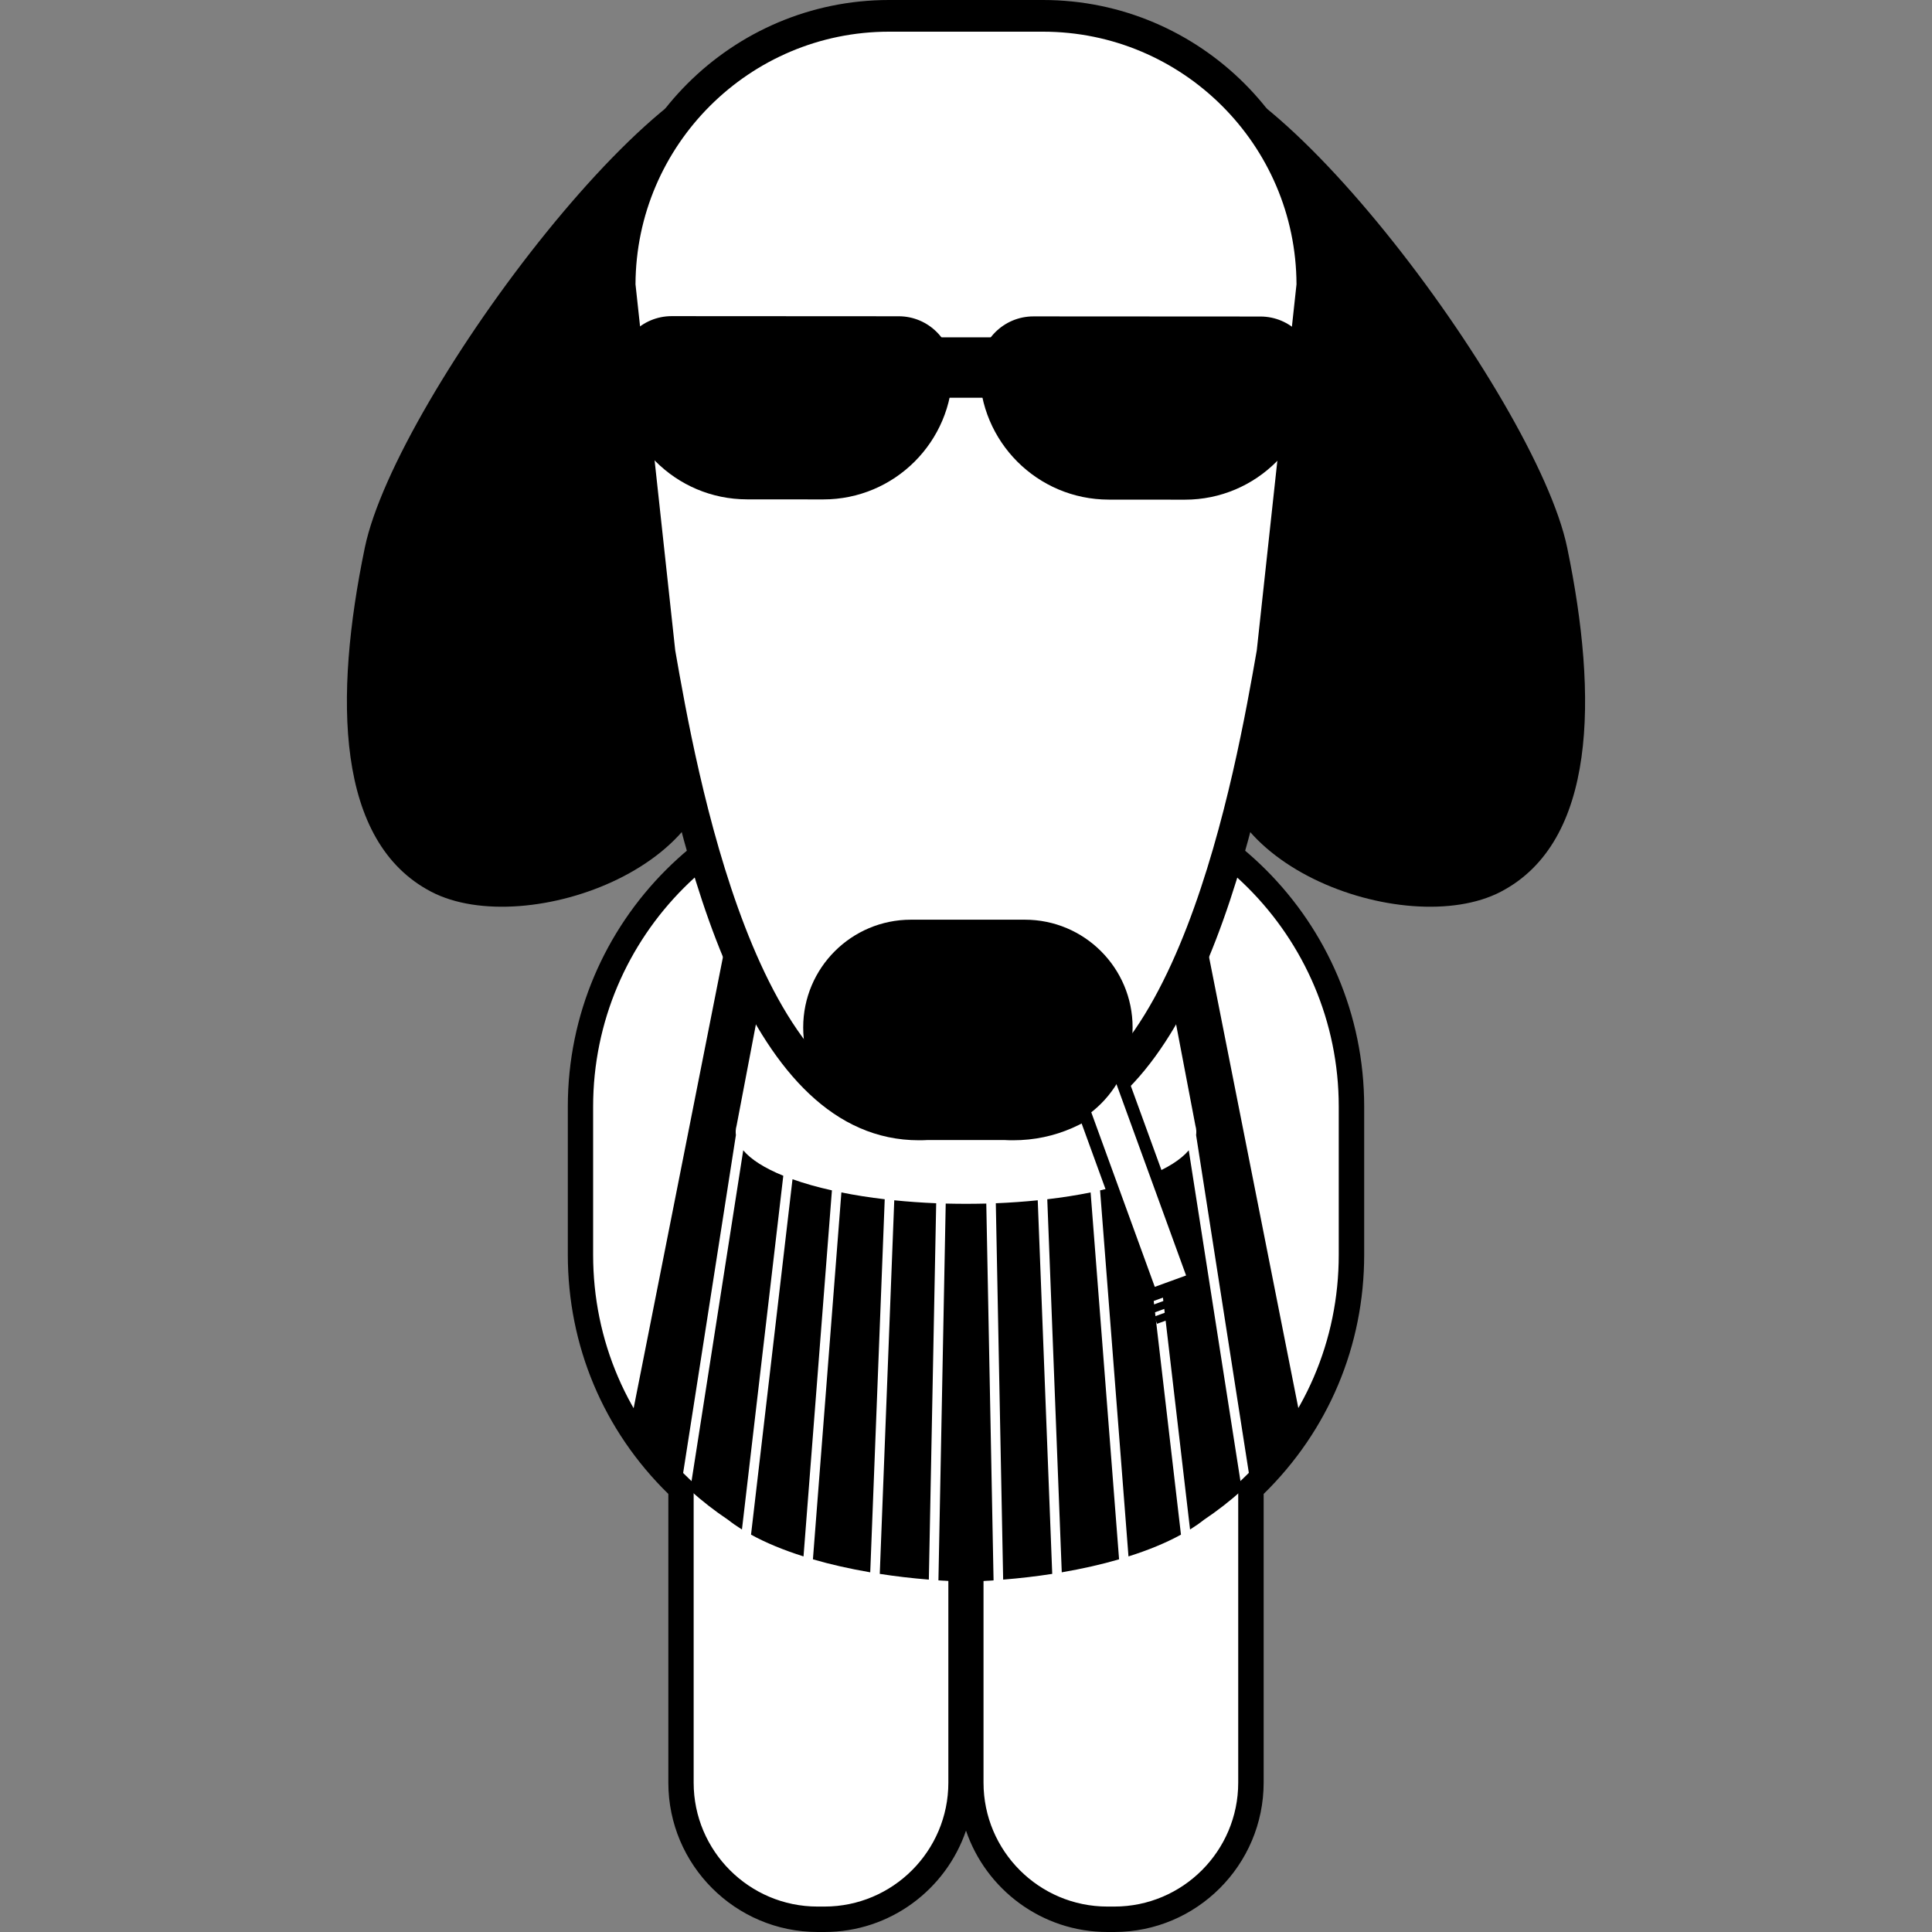 <?xml version="1.0" encoding="utf-8"?>
<!-- Generator: Adobe Illustrator 26.1.0, SVG Export Plug-In . SVG Version: 6.00 Build 0)  -->
<svg version="1.1" id="Layer_1" xmlns="http://www.w3.org/2000/svg" xmlns:xlink="http://www.w3.org/1999/xlink" x="0px" y="0px"
	 viewBox="0 0 300 300" style="enable-background:new 0 0 300 300;" xml:space="preserve">
<rect x="0" y="0" width="300" height="300" fill="#808080" stroke="none"/>
<style type="text/css">
	.st0{fill:#FFFFFF;}
	.st1{stroke:#000000;stroke-width:4;stroke-miterlimit:10;}
	.st2{fill:#FFFFFF;stroke:#000000;stroke-width:2;stroke-miterlimit:10;}
</style>
<path id="Ear" d="M110.24,113.04c4.93,20.91-28.5,33.16-43.3,25.42s-15.13-30.07-10.29-53.43c4.84-23.36,49.1-82.36,63.9-74.63
	S101.59,76.36,110.24,113.04z"/>
<path id="Ear_1_" d="M189.76,113.04c-4.93,20.91,28.5,33.16,43.3,25.42c14.8-7.73,15.13-30.07,10.29-53.43
	c-4.84-23.36-49.1-82.36-63.9-74.63C164.66,18.14,198.41,76.36,189.76,113.04z"/>
<g>
	<path class="st0" d="M159.83,121.81h-19.66c-27.63,0-50.03,22.4-50.03,50.03v23.01c0,14.3,6,27.19,15.61,36.31v45.67
		c0,11.72,9.5,21.21,21.21,21.21h1.07c11.72,0,21.21-9.5,21.21-21.21v-31.95h1.49v31.95c0,11.72,9.5,21.21,21.21,21.21h1.07
		c11.72,0,21.21-9.5,21.21-21.21v-45.67c9.62-9.12,15.61-22.01,15.61-36.31v-23.01C209.86,144.2,187.46,121.81,159.83,121.81z"/>
	<path d="M173.03,300h-1.07c-10.18,0-18.85-6.6-21.96-15.74c-3.11,9.14-11.78,15.74-21.96,15.74h-1.07
		c-12.78,0-23.19-10.4-23.19-23.19v-44.83c-10.08-9.86-15.61-23.02-15.61-37.15v-23.01c0-28.67,23.33-52,52-52h19.66
		c28.67,0,52,23.33,52,52v23.01c0,14.13-5.54,27.29-15.61,37.15v44.83C196.21,289.6,185.81,300,173.03,300z M147.29,242.89h5.43
		v33.92c0,10.61,8.63,19.24,19.24,19.24h1.07c10.61,0,19.24-8.63,19.24-19.24V230.3l0.61-0.58c9.67-9.17,15-21.56,15-34.88v-23.01
		c0-26.5-21.56-48.06-48.06-48.06h-19.66c-26.5,0-48.06,21.56-48.06,48.06v23.01c0,13.32,5.33,25.71,15,34.88l0.61,0.58v46.51
		c0,10.61,8.63,19.24,19.24,19.24h1.07c10.61,0,19.24-8.63,19.24-19.24V242.89z"/>
</g>
<g>
	<path d="M145.37,186.84c-2.24-0.09-4.41-0.25-6.51-0.46l-2.25,58.01c2.44,0.38,4.99,0.68,7.62,0.89L145.37,186.84z"/>
	<path d="M137.38,186.22c-2.37-0.28-4.62-0.63-6.73-1.06l-4.42,56.97c2.73,0.8,5.72,1.47,8.9,2.02L137.38,186.22z"/>
	<path d="M124.77,241.68l4.41-56.84c-2.25-0.5-4.3-1.08-6.12-1.73l-6.44,55.19C118.93,239.57,121.67,240.7,124.77,241.68z"/>
	<path d="M121.63,182.57c-2.86-1.16-5-2.5-6.22-3.95l-8.25,52.79c1.85,1.66,3.82,3.2,5.89,4.58c0.65,0.52,1.38,1.02,2.16,1.51
		L121.63,182.57z"/>
	<path d="M105.85,230.18l8.42-53.92c-0.02-0.11-0.03-0.23-0.03-0.34c0-0.02,0-0.05,0-0.07c0-0.02,0-0.05,0-0.07
		c0-0.03,0-0.05,0-0.08c0-0.04,0-0.08,0-0.12c0.02-0.27,0.06-0.54,0.14-0.81l9.88-51.81c-2.64,0.94-5.18,2.08-7.6,3.42l-18.64,94.16
		C100.23,224.06,102.87,227.3,105.85,230.18z"/>
	<path d="M150,186.93c-1.06,0-2.11-0.02-3.15-0.04l-1.13,58.51c1.41,0.1,2.83,0.17,4.28,0.22V186.93z"/>
</g>
<g>
	<path d="M154.63,186.84c2.24-0.09,4.41-0.25,6.51-0.46l2.25,58.01c-2.44,0.38-4.99,0.68-7.62,0.89L154.63,186.84z"/>
	<path d="M162.62,186.22c2.37-0.28,4.62-0.63,6.73-1.06l4.42,56.97c-2.73,0.8-5.72,1.47-8.9,2.02L162.62,186.22z"/>
	<path d="M175.23,241.68l-4.41-56.84c2.25-0.5,4.3-1.08,6.12-1.73l6.44,55.19C181.07,239.57,178.33,240.7,175.23,241.68z"/>
	<path d="M178.37,182.57c2.86-1.16,5-2.5,6.22-3.95l8.25,52.79c-1.85,1.66-3.82,3.2-5.89,4.58c-0.65,0.52-1.38,1.02-2.16,1.51
		L178.37,182.57z"/>
	<path d="M194.15,230.18l-8.42-53.92c0.02-0.11,0.03-0.23,0.03-0.34c0-0.02,0-0.05,0-0.07c0-0.02,0-0.05,0-0.07
		c0-0.03,0-0.05,0-0.08c0-0.04,0-0.08,0-0.12c-0.02-0.27-0.06-0.54-0.14-0.81l-9.88-51.81c2.64,0.94,5.18,2.08,7.6,3.42l18.64,94.16
		C199.77,224.06,197.13,227.3,194.15,230.18z"/>
	<path d="M150,186.93c1.06,0,2.11-0.02,3.15-0.04l1.13,58.51c-1.41,0.1-2.83,0.17-4.28,0.22V186.93z"/>
</g>
<g>
	<path id="Head_00000145050686669971205910000018172821356598480267_" class="st0" d="M161.95,2.46H150h-11.95
		c-23.1,0-41.83,18.73-41.83,41.83l6.19,57.07c5.2,29.74,15.61,74.73,41.61,73.2H150h5.98c26,1.53,36.41-43.46,41.61-73.2
		l6.19-57.07C203.78,21.19,185.05,2.46,161.95,2.46z"/>
	<path d="M157.3,177.06c-0.46,0-0.93-0.01-1.4-0.04H144.1c-0.47,0.03-0.94,0.04-1.4,0.04c-26.44,0-37.03-42.8-42.71-75.28
		l-0.02-0.16l-6.21-57.33C93.76,19.87,113.63,0,138.05,0h23.9c24.42,0,44.29,19.87,44.29,44.29l-0.01,0.27l-6.21,57.23
		C194.33,134.26,183.74,177.06,157.3,177.06z M143.95,172.09l12.17,0c26.31,1.55,35.87-53.02,39.03-71.09l6.17-56.85
		c-0.07-21.65-17.7-39.23-39.37-39.23h-23.9c-21.66,0-39.29,17.59-39.37,39.23l6.17,56.85c3.16,18.06,12.72,72.66,39.03,71.09
		L143.95,172.09z"/>
</g>
<path id="Shades_1_" d="M127.82,77.55l-11.82-0.01c-11.09-0.01-20.07-9-20.07-20.09v0c0-4.62,3.75-8.36,8.37-8.36l35.25,0.02
	c4.62,0,8.36,3.75,8.36,8.37v0C147.91,68.57,138.91,77.56,127.82,77.55z"/>
<rect id="Shades_2_" x="144.02" y="54.38" class="st1" width="11.95" height="5.38"/>
<path id="Shades" d="M183.99,77.59l-11.82-0.01c-11.09-0.01-20.07-9-20.07-20.09v0c0-4.62,3.75-8.36,8.37-8.36l35.25,0.02
	c4.62,0,8.36,3.75,8.36,8.37v0C204.07,68.61,195.08,77.59,183.99,77.59z"/>
<rect x="178.53" y="201.22" transform="matrix(0.94 -0.342 0.342 0.94 -58.005 74.664)" width="8.37" height="1.2"/>
<rect x="179.15" y="202.9" transform="matrix(0.94 -0.342 0.342 0.94 -58.544 74.975)" width="8.37" height="1.2"/>
<rect x="156.24" y="178.28" transform="matrix(-0.342 -0.94 0.94 -0.342 64.568 408.943)" class="st2" width="38.44" height="7.17"/>
<path id="Nose" d="M159.14,176.27h-17.69c-9.24,0-16.73-7.49-16.73-16.73v0c0-9.24,7.49-16.73,16.73-16.73h17.69
	c9.24,0,16.73,7.49,16.73,16.73v0C175.88,168.77,168.39,176.27,159.14,176.27z"/>
</svg>
